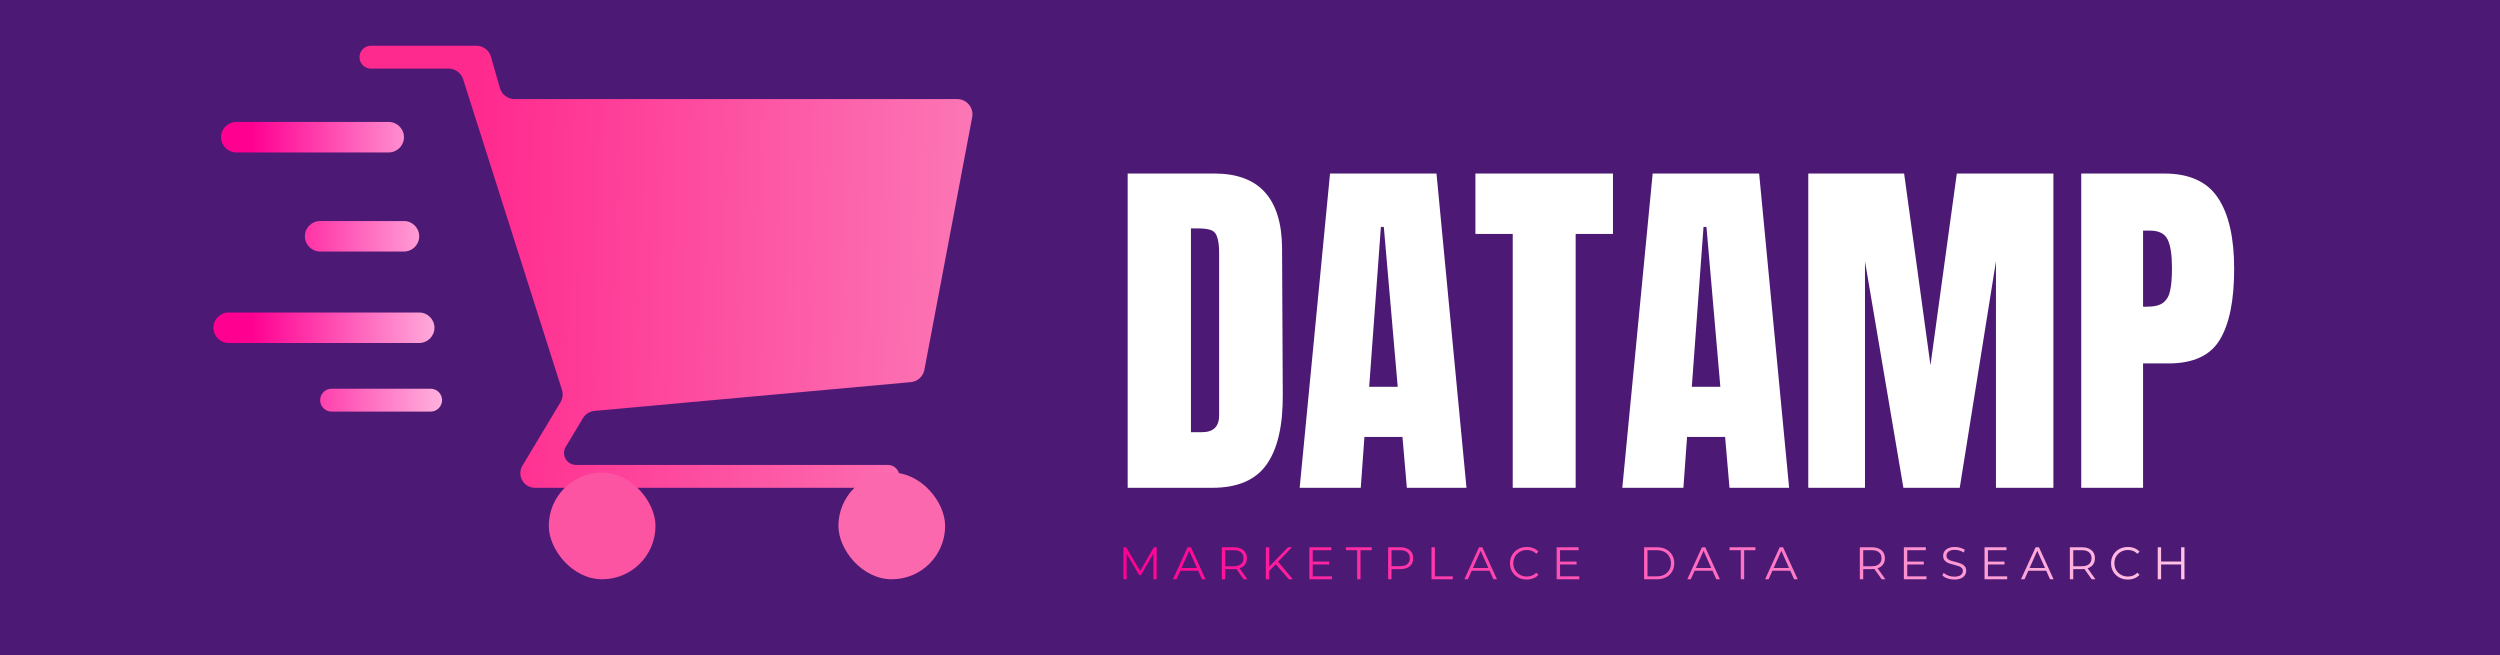 <svg width="164" height="43" viewBox="0 0 164 43" fill="none" xmlns="http://www.w3.org/2000/svg">
<rect width="164" height="43" fill="#4C1975"/>
<path d="M73.975 11.384H79.662C81.135 11.384 82.239 11.792 82.975 12.608C83.71 13.424 84.087 14.632 84.103 16.232L84.15 25.88C84.166 27.912 83.814 29.44 83.094 30.464C82.374 31.488 81.183 32 79.519 32H73.975V11.384ZM78.847 28.352C79.599 28.352 79.975 27.984 79.975 27.248V16.616C79.975 16.152 79.934 15.808 79.855 15.584C79.79 15.344 79.662 15.184 79.471 15.104C79.278 15.024 78.983 14.984 78.582 14.984H78.126V28.352H78.847ZM85.258 32L87.25 11.384H94.234L96.202 32H92.29L92.002 28.664H89.506L89.266 32H85.258ZM89.818 25.376H91.69L90.778 14.888H90.586L89.818 25.376ZM99.235 32V15.344H96.787V11.384H105.811V15.344H103.363V32H99.235ZM106.423 32L108.415 11.384H115.399L117.367 32H113.455L113.167 28.664H110.671L110.431 32H106.423ZM110.983 25.376H112.855L111.943 14.888H111.751L110.983 25.376ZM118.623 32V11.384H124.911L126.639 23.96L128.367 11.384H134.703V32H130.935V17.144L128.559 32H124.863L122.343 17.144V32H118.623ZM136.529 11.384H141.977C143.625 11.384 144.801 11.92 145.505 12.992C146.209 14.048 146.561 15.6 146.561 17.648C146.561 19.696 146.249 21.24 145.625 22.28C145.001 23.32 143.881 23.84 142.265 23.84H140.585V32H136.529V11.384ZM140.825 20.12C141.321 20.12 141.681 20.032 141.905 19.856C142.145 19.664 142.297 19.4 142.361 19.064C142.441 18.712 142.481 18.216 142.481 17.576C142.481 16.712 142.385 16.088 142.193 15.704C142.001 15.32 141.617 15.128 141.041 15.128H140.585V20.12H140.825Z" fill="white"/>
<path d="M75.877 35.9V38H75.664V36.32L74.839 37.733H74.734L73.909 36.329V38H73.696V35.9H73.879L74.791 37.457L75.694 35.9H75.877ZM78.599 37.439H77.429L77.177 38H76.946L77.906 35.9H78.125L79.085 38H78.851L78.599 37.439ZM78.518 37.259L78.014 36.131L77.51 37.259H78.518ZM81.586 38L81.106 37.325C81.052 37.331 80.996 37.334 80.938 37.334H80.374V38H80.152V35.9H80.938C81.206 35.9 81.416 35.964 81.568 36.092C81.72 36.22 81.796 36.396 81.796 36.62C81.796 36.784 81.754 36.923 81.67 37.037C81.588 37.149 81.47 37.23 81.316 37.28L81.829 38H81.586ZM80.932 37.145C81.14 37.145 81.299 37.099 81.409 37.007C81.519 36.915 81.574 36.786 81.574 36.62C81.574 36.45 81.519 36.32 81.409 36.23C81.299 36.138 81.14 36.092 80.932 36.092H80.374V37.145H80.932ZM83.691 37.013L83.262 37.448V38H83.04V35.9H83.262V37.169L84.495 35.9H84.75L83.841 36.851L84.813 38H84.549L83.691 37.013ZM87.378 37.808V38H85.893V35.9H87.333V36.092H86.115V36.839H87.201V37.028H86.115V37.808H87.378ZM89.028 36.092H88.29V35.9H89.988V36.092H89.25V38H89.028V36.092ZM91.848 35.9C92.116 35.9 92.326 35.964 92.478 36.092C92.63 36.22 92.706 36.396 92.706 36.62C92.706 36.844 92.63 37.02 92.478 37.148C92.326 37.274 92.116 37.337 91.848 37.337H91.284V38H91.062V35.9H91.848ZM91.842 37.142C92.05 37.142 92.209 37.097 92.319 37.007C92.429 36.915 92.484 36.786 92.484 36.62C92.484 36.45 92.429 36.32 92.319 36.23C92.209 36.138 92.05 36.092 91.842 36.092H91.284V37.142H91.842ZM93.906 35.9H94.128V37.808H95.304V38H93.906V35.9ZM97.716 37.439H96.546L96.294 38H96.063L97.023 35.9H97.242L98.202 38H97.968L97.716 37.439ZM97.635 37.259L97.131 36.131L96.627 37.259H97.635ZM100.152 38.018C99.944 38.018 99.756 37.972 99.588 37.88C99.422 37.788 99.291 37.661 99.195 37.499C99.101 37.335 99.054 37.152 99.054 36.95C99.054 36.748 99.101 36.566 99.195 36.404C99.291 36.24 99.423 36.112 99.591 36.02C99.759 35.928 99.947 35.882 100.155 35.882C100.311 35.882 100.455 35.908 100.587 35.96C100.719 36.012 100.831 36.088 100.923 36.188L100.782 36.329C100.618 36.163 100.411 36.08 100.161 36.08C99.995 36.08 99.844 36.118 99.708 36.194C99.572 36.27 99.465 36.374 99.387 36.506C99.311 36.638 99.273 36.786 99.273 36.95C99.273 37.114 99.311 37.262 99.387 37.394C99.465 37.526 99.572 37.63 99.708 37.706C99.844 37.782 99.995 37.82 100.161 37.82C100.413 37.82 100.62 37.736 100.782 37.568L100.923 37.709C100.831 37.809 100.718 37.886 100.584 37.94C100.452 37.992 100.308 38.018 100.152 38.018ZM103.601 37.808V38H102.116V35.9H103.556V36.092H102.338V36.839H103.424V37.028H102.338V37.808H103.601ZM107.853 35.9H108.708C108.93 35.9 109.126 35.945 109.296 36.035C109.466 36.123 109.598 36.247 109.692 36.407C109.786 36.565 109.833 36.746 109.833 36.95C109.833 37.154 109.786 37.336 109.692 37.496C109.598 37.654 109.466 37.778 109.296 37.868C109.126 37.956 108.93 38 108.708 38H107.853V35.9ZM108.696 37.808C108.88 37.808 109.041 37.772 109.179 37.7C109.317 37.626 109.424 37.525 109.5 37.397C109.576 37.267 109.614 37.118 109.614 36.95C109.614 36.782 109.576 36.634 109.5 36.506C109.424 36.376 109.317 36.275 109.179 36.203C109.041 36.129 108.88 36.092 108.696 36.092H108.075V37.808H108.696ZM112.339 37.439H111.169L110.917 38H110.686L111.646 35.9H111.865L112.825 38H112.591L112.339 37.439ZM112.258 37.259L111.754 36.131L111.25 37.259H112.258ZM114.195 36.092H113.457V35.9H115.155V36.092H114.417V38H114.195V36.092ZM117.442 37.439H116.272L116.02 38H115.789L116.749 35.9H116.968L117.928 38H117.694L117.442 37.439ZM117.361 37.259L116.857 36.131L116.353 37.259H117.361ZM123.439 38L122.959 37.325C122.905 37.331 122.849 37.334 122.791 37.334H122.227V38H122.005V35.9H122.791C123.059 35.9 123.269 35.964 123.421 36.092C123.573 36.22 123.649 36.396 123.649 36.62C123.649 36.784 123.607 36.923 123.523 37.037C123.441 37.149 123.323 37.23 123.169 37.28L123.682 38H123.439ZM122.785 37.145C122.993 37.145 123.152 37.099 123.262 37.007C123.372 36.915 123.427 36.786 123.427 36.62C123.427 36.45 123.372 36.32 123.262 36.23C123.152 36.138 122.993 36.092 122.785 36.092H122.227V37.145H122.785ZM126.378 37.808V38H124.893V35.9H126.333V36.092H125.115V36.839H126.201V37.028H125.115V37.808H126.378ZM128.199 38.018C128.043 38.018 127.893 37.993 127.749 37.943C127.607 37.893 127.497 37.827 127.419 37.745L127.506 37.574C127.582 37.65 127.683 37.712 127.809 37.76C127.935 37.806 128.065 37.829 128.199 37.829C128.387 37.829 128.528 37.795 128.622 37.727C128.716 37.657 128.763 37.567 128.763 37.457C128.763 37.373 128.737 37.306 128.685 37.256C128.635 37.206 128.573 37.168 128.499 37.142C128.425 37.114 128.322 37.084 128.19 37.052C128.032 37.012 127.906 36.974 127.812 36.938C127.718 36.9 127.637 36.843 127.569 36.767C127.503 36.691 127.47 36.588 127.47 36.458C127.47 36.352 127.498 36.256 127.554 36.17C127.61 36.082 127.696 36.012 127.812 35.96C127.928 35.908 128.072 35.882 128.244 35.882C128.364 35.882 128.481 35.899 128.595 35.933C128.711 35.965 128.811 36.01 128.895 36.068L128.82 36.245C128.732 36.187 128.638 36.144 128.538 36.116C128.438 36.086 128.34 36.071 128.244 36.071C128.06 36.071 127.921 36.107 127.827 36.179C127.735 36.249 127.689 36.34 127.689 36.452C127.689 36.536 127.714 36.604 127.764 36.656C127.816 36.706 127.88 36.745 127.956 36.773C128.034 36.799 128.138 36.828 128.268 36.86C128.422 36.898 128.546 36.936 128.64 36.974C128.736 37.01 128.817 37.066 128.883 37.142C128.949 37.216 128.982 37.317 128.982 37.445C128.982 37.551 128.953 37.648 128.895 37.736C128.839 37.822 128.752 37.891 128.634 37.943C128.516 37.993 128.371 38.018 128.199 38.018ZM131.671 37.808V38H130.186V35.9H131.626V36.092H130.408V36.839H131.494V37.028H130.408V37.808H131.671ZM134.23 37.439H133.06L132.808 38H132.577L133.537 35.9H133.756L134.716 38H134.482L134.23 37.439ZM134.149 37.259L133.645 36.131L133.141 37.259H134.149ZM137.217 38L136.737 37.325C136.683 37.331 136.627 37.334 136.569 37.334H136.005V38H135.783V35.9H136.569C136.837 35.9 137.047 35.964 137.199 36.092C137.351 36.22 137.427 36.396 137.427 36.62C137.427 36.784 137.385 36.923 137.301 37.037C137.219 37.149 137.101 37.23 136.947 37.28L137.46 38H137.217ZM136.563 37.145C136.771 37.145 136.93 37.099 137.04 37.007C137.15 36.915 137.205 36.786 137.205 36.62C137.205 36.45 137.15 36.32 137.04 36.23C136.93 36.138 136.771 36.092 136.563 36.092H136.005V37.145H136.563ZM139.583 38.018C139.375 38.018 139.187 37.972 139.019 37.88C138.853 37.788 138.722 37.661 138.626 37.499C138.532 37.335 138.485 37.152 138.485 36.95C138.485 36.748 138.532 36.566 138.626 36.404C138.722 36.24 138.854 36.112 139.022 36.02C139.19 35.928 139.378 35.882 139.586 35.882C139.742 35.882 139.886 35.908 140.018 35.96C140.15 36.012 140.262 36.088 140.354 36.188L140.213 36.329C140.049 36.163 139.842 36.08 139.592 36.08C139.426 36.08 139.275 36.118 139.139 36.194C139.003 36.27 138.896 36.374 138.818 36.506C138.742 36.638 138.704 36.786 138.704 36.95C138.704 37.114 138.742 37.262 138.818 37.394C138.896 37.526 139.003 37.63 139.139 37.706C139.275 37.782 139.426 37.82 139.592 37.82C139.844 37.82 140.051 37.736 140.213 37.568L140.354 37.709C140.262 37.809 140.149 37.886 140.015 37.94C139.883 37.992 139.739 38.018 139.583 38.018ZM143.302 35.9V38H143.083V37.031H141.769V38H141.547V35.9H141.769V36.836H143.083V35.9H143.302Z" fill="url(#paint0_linear)"/>
<path d="M29.428 4.5C29.863 4.5 30.249 4.782 30.381 5.197L36.863 25.57C36.95 25.843 36.915 26.141 36.768 26.387L34.271 30.549C34.102 30.83 34.089 31.177 34.235 31.47C34.398 31.795 34.729 32 35.092 32H58.25C58.664 32 59 31.664 59 31.25C59 30.836 58.664 30.5 58.25 30.5H37.783C37.351 30.5 37 30.149 37 29.717C37 29.575 37.039 29.436 37.112 29.314L38.239 27.435C38.403 27.162 38.688 26.983 39.006 26.954L59.748 25.068C60.193 25.028 60.557 24.697 60.64 24.258L63.776 7.686C63.892 7.07 63.42 6.5 62.793 6.5H33.754C33.308 6.5 32.915 6.204 32.793 5.775L32.207 3.725C32.085 3.296 31.692 3 31.246 3H24.334C23.888 3 23.541 3.386 23.588 3.829C23.628 4.211 23.95 4.5 24.334 4.5H29.428Z" fill="url(#paint1_linear)"/>
<path d="M14.5 9C14.5 8.448 14.948 8 15.5 8H25.5C26.052 8 26.5 8.448 26.5 9C26.5 9.552 26.052 10 25.5 10H15.5C14.948 10 14.5 9.552 14.5 9Z" fill="url(#paint2_linear)"/>
<path d="M21 14.5C20.448 14.5 20 14.948 20 15.5C20 16.052 20.448 16.5 21 16.5H26.5C27.052 16.5 27.5 16.052 27.5 15.5C27.5 14.948 27.052 14.5 26.5 14.5H21Z" fill="url(#paint3_linear)"/>
<path d="M15 20.5C14.448 20.5 14 20.948 14 21.5C14 22.052 14.448 22.5 15 22.5H27.5C28.052 22.5 28.5 22.052 28.5 21.5C28.5 20.948 28.052 20.5 27.5 20.5H15Z" fill="url(#paint4_linear)"/>
<path d="M21.75 25.5C21.336 25.5 21 25.836 21 26.25C21 26.664 21.336 27 21.75 27H28.25C28.664 27 29 26.664 29 26.25C29 25.836 28.664 25.5 28.25 25.5H21.75Z" fill="url(#paint5_linear)"/>
<rect x="36" y="31" width="7" height="7" rx="3.5" fill="#FD53A3"/>
<rect x="55" y="31" width="7" height="7" rx="3.5" fill="#FC68AD"/>
<defs>
<linearGradient id="paint0_linear" x1="73.5" y1="39" x2="147" y2="39" gradientUnits="userSpaceOnUse">
<stop stop-color="#FF0091"/>
<stop offset="1" stop-color="#FFCEEA"/>
<stop offset="1" stop-color="#FFA4D8"/>
</linearGradient>
<linearGradient id="paint1_linear" x1="95" y1="28.5" x2="31" y2="27" gradientUnits="userSpaceOnUse">
<stop stop-color="#F8C1DB"/>
<stop offset="1" stop-color="#FF2A8E"/>
</linearGradient>
<linearGradient id="paint2_linear" x1="16.5" y1="28.5" x2="31" y2="28.5" gradientUnits="userSpaceOnUse">
<stop stop-color="#FF0091"/>
<stop offset="1" stop-color="#FFCEEA"/>
</linearGradient>
<linearGradient id="paint3_linear" x1="16.5" y1="28.5" x2="31" y2="28.5" gradientUnits="userSpaceOnUse">
<stop stop-color="#FF0091"/>
<stop offset="1" stop-color="#FFCEEA"/>
</linearGradient>
<linearGradient id="paint4_linear" x1="16.5" y1="28.5" x2="31" y2="28.5" gradientUnits="userSpaceOnUse">
<stop stop-color="#FF0091"/>
<stop offset="1" stop-color="#FFCEEA"/>
</linearGradient>
<linearGradient id="paint5_linear" x1="16.5" y1="28.5" x2="31" y2="28.5" gradientUnits="userSpaceOnUse">
<stop stop-color="#FF0091"/>
<stop offset="1" stop-color="#FFCEEA"/>
</linearGradient>
</defs>
</svg>
